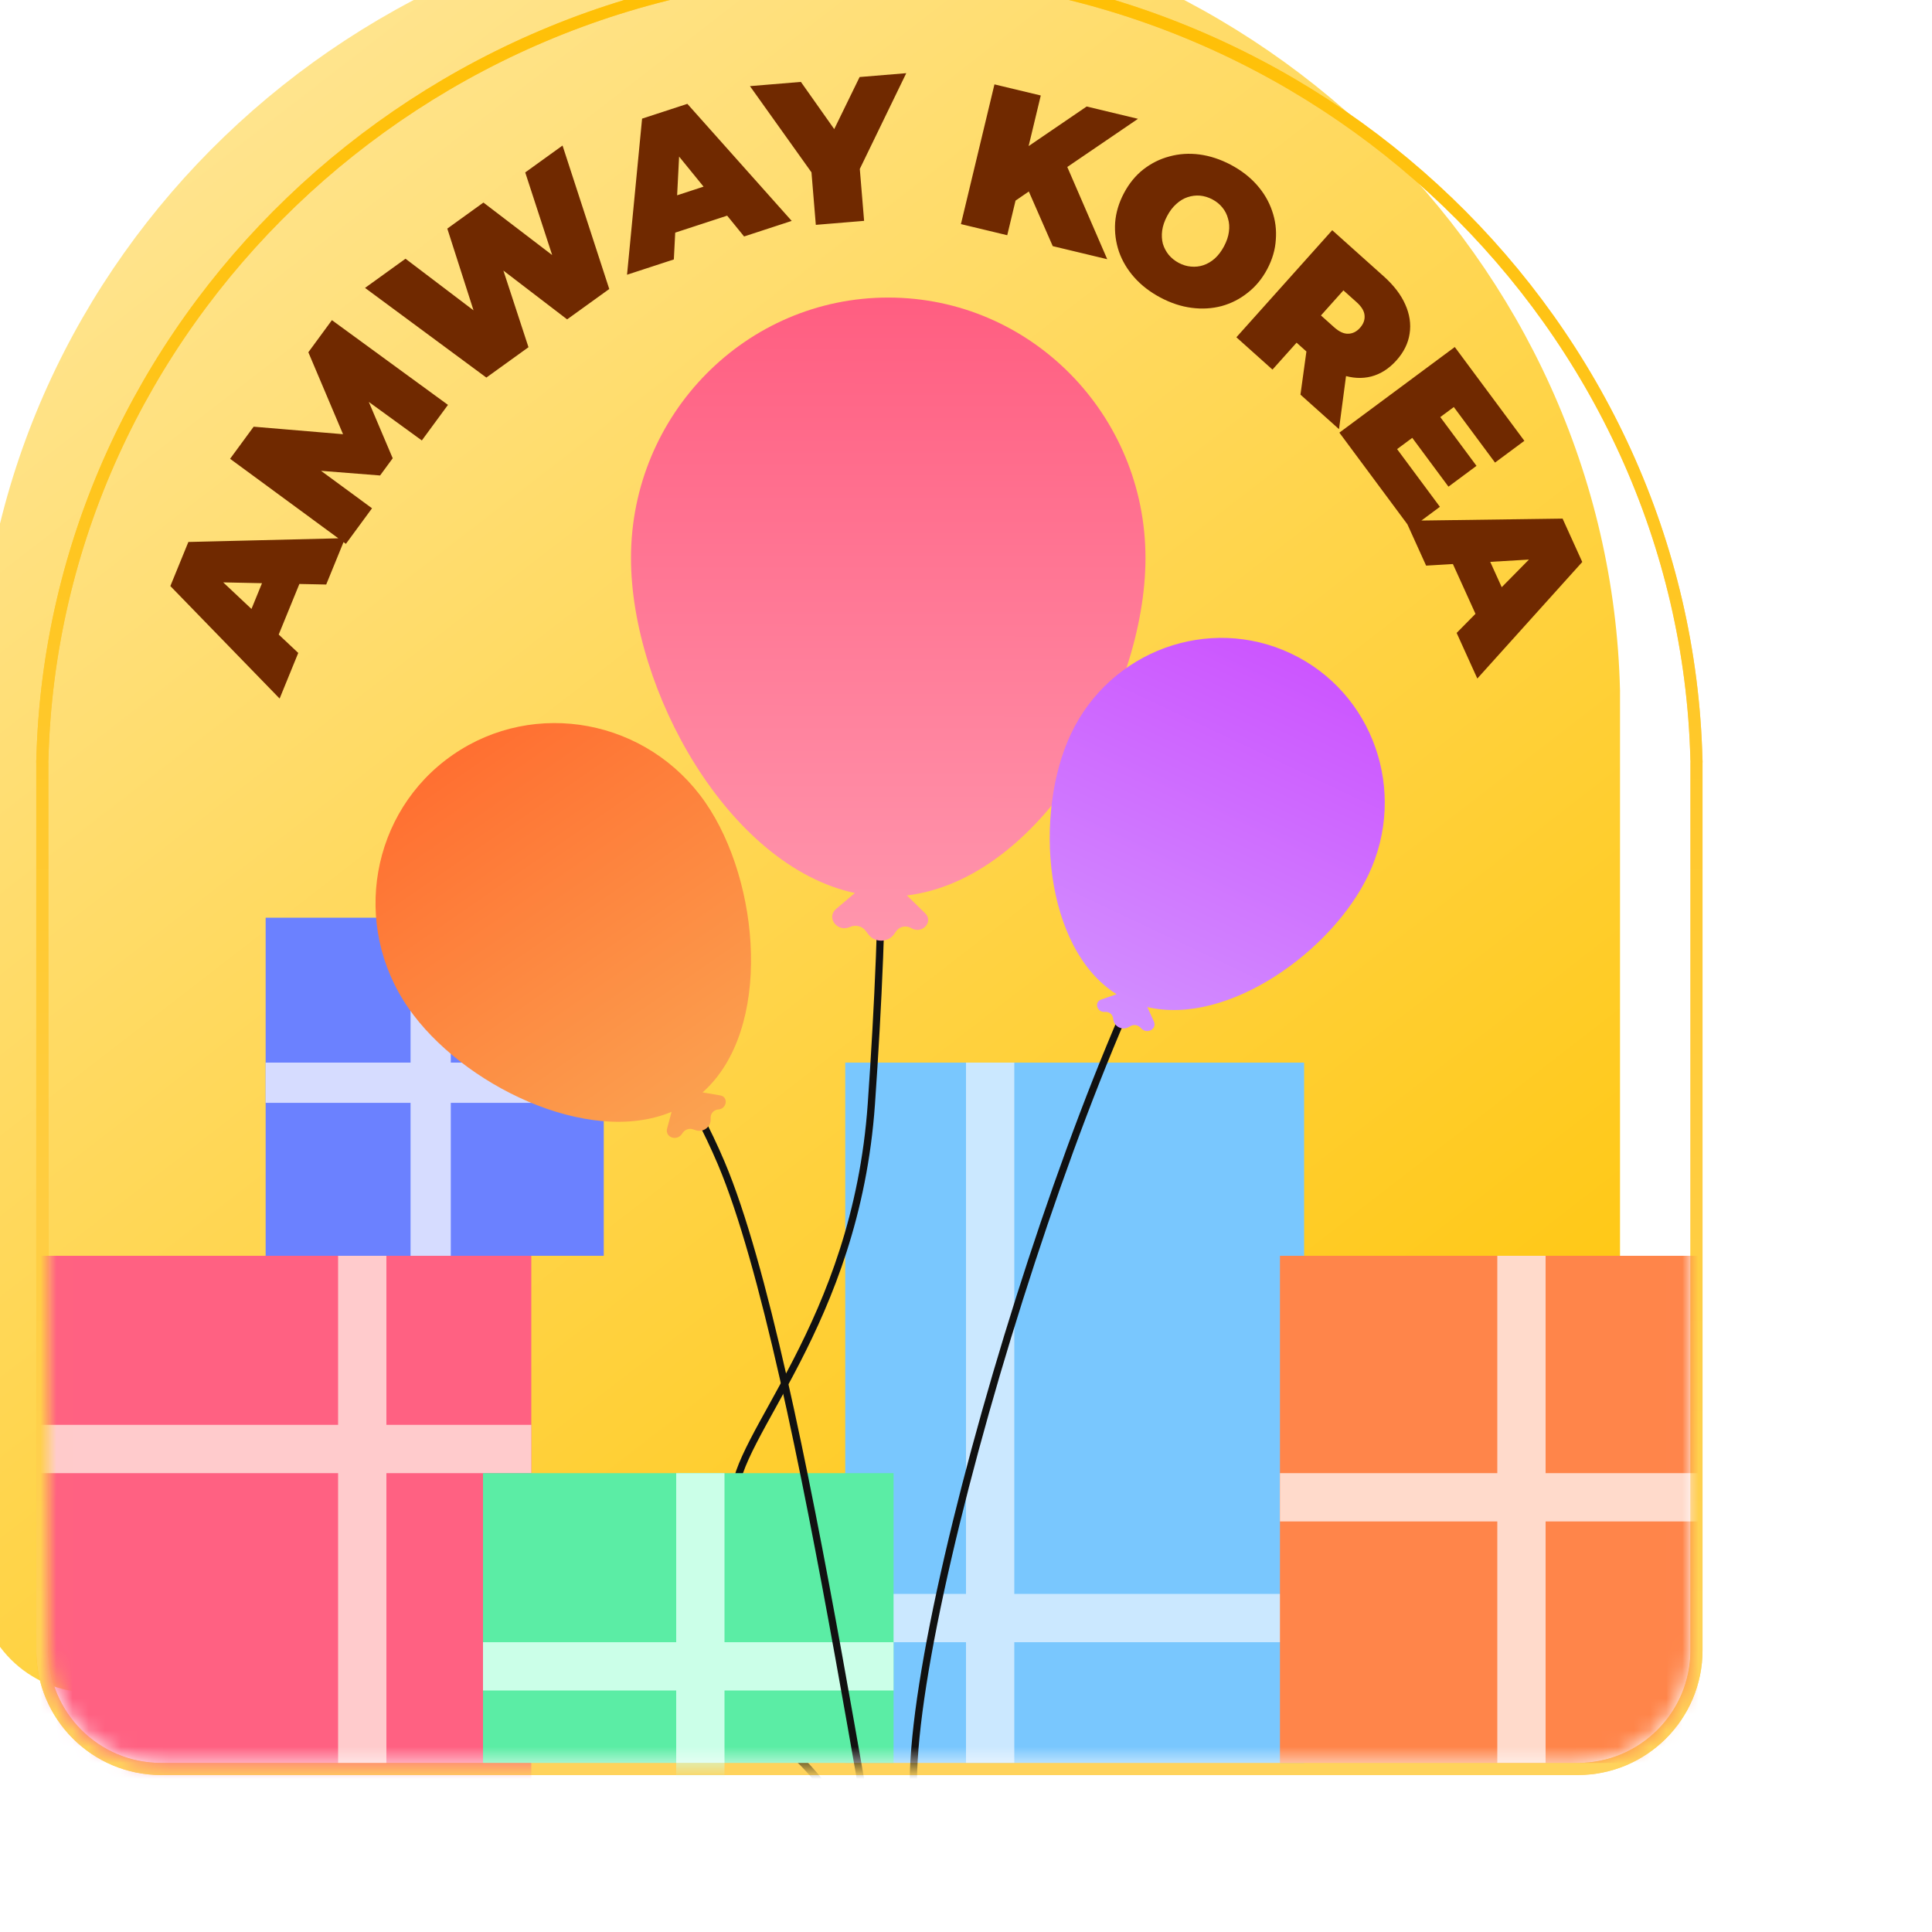 <svg width="120" height="120" viewBox="0 0 120 120" fill="none" xmlns="http://www.w3.org/2000/svg">
<g filter="url(#filter0_i_2729_13254)">
<g filter="url(#filter1_i_2729_13254)">
<path d="M103.997 115.5C107.863 115.5 110.997 112.366 110.997 108.5V53.283C111.004 53.436 110.997 53.129 110.997 53.283C110.376 26.493 87.774 4.5 60 4.5C32.226 4.5 9.624 26.493 9.003 53.283C9.003 53.129 8.996 53.436 9.003 53.283L9.003 108.5C9.003 112.366 12.137 115.5 16.003 115.5H103.997Z" fill="url(#paint0_linear_2729_13254)"/>
</g>
<path d="M103.997 115.875C108.07 115.875 111.372 112.573 111.372 108.5V53.372C111.372 53.369 111.373 53.366 111.373 53.363C111.373 53.359 111.374 53.356 111.374 53.353C111.374 53.348 111.375 53.344 111.375 53.341V53.306C111.375 53.296 111.374 53.284 111.374 53.273C111.374 53.263 111.373 53.251 111.373 53.24C111.373 53.235 111.372 53.23 111.372 53.225C111.372 53.222 111.372 53.218 111.372 53.214C111.372 53.212 111.371 53.209 111.371 53.206C111.371 53.203 111.371 53.199 111.37 53.193C111.37 53.191 111.369 53.188 111.368 53.185C110.694 26.226 87.941 4.125 60 4.125C32.059 4.125 9.306 26.226 8.632 53.185C8.631 53.188 8.63 53.191 8.63 53.193C8.629 53.199 8.629 53.203 8.629 53.206C8.629 53.209 8.628 53.212 8.628 53.214C8.628 53.218 8.628 53.222 8.628 53.225C8.628 53.23 8.627 53.235 8.627 53.24C8.627 53.251 8.626 53.263 8.626 53.273C8.626 53.284 8.625 53.296 8.625 53.306V53.341C8.625 53.344 8.626 53.348 8.626 53.353C8.626 53.356 8.627 53.359 8.627 53.363C8.627 53.366 8.628 53.369 8.628 53.372V108.5C8.628 112.573 11.93 115.875 16.003 115.875H103.997Z" stroke="#FFB80C" stroke-width="0.75"/>
<path d="M103.997 115.875C108.07 115.875 111.372 112.573 111.372 108.5V53.372C111.372 53.369 111.373 53.366 111.373 53.363C111.373 53.359 111.374 53.356 111.374 53.353C111.374 53.348 111.375 53.344 111.375 53.341V53.306C111.375 53.296 111.374 53.284 111.374 53.273C111.374 53.263 111.373 53.251 111.373 53.24C111.373 53.235 111.372 53.23 111.372 53.225C111.372 53.222 111.372 53.218 111.372 53.214C111.372 53.212 111.371 53.209 111.371 53.206C111.371 53.203 111.371 53.199 111.37 53.193C111.37 53.191 111.369 53.188 111.368 53.185C110.694 26.226 87.941 4.125 60 4.125C32.059 4.125 9.306 26.226 8.632 53.185C8.631 53.188 8.63 53.191 8.63 53.193C8.629 53.199 8.629 53.203 8.629 53.206C8.629 53.209 8.628 53.212 8.628 53.214C8.628 53.218 8.628 53.222 8.628 53.225C8.628 53.23 8.627 53.235 8.627 53.24C8.627 53.251 8.626 53.263 8.626 53.273C8.626 53.284 8.625 53.296 8.625 53.306V53.341C8.625 53.344 8.626 53.348 8.626 53.353C8.626 53.356 8.627 53.359 8.627 53.363C8.627 53.366 8.628 53.369 8.628 53.372V108.5C8.628 112.573 11.93 115.875 16.003 115.875H103.997Z" stroke="url(#paint1_linear_2729_13254)" stroke-opacity="0.6" stroke-width="0.75"/>
<mask id="mask0_2729_13254" style="mask-type:alpha" maskUnits="userSpaceOnUse" x="9" y="4" width="103" height="112">
<path d="M103.997 115.5C107.863 115.5 110.997 112.366 110.997 108.5V53.283C111.004 53.436 110.997 53.129 110.997 53.283C110.376 26.493 87.775 4.5 60 4.5C32.226 4.5 9.624 26.493 9.004 53.283C9.004 53.129 8.996 53.436 9.004 53.283L9.004 108.5C9.004 112.366 12.137 115.5 16.003 115.5H103.997Z" fill="url(#paint2_linear_2729_13254)"/>
</mask>
<g mask="url(#mask0_2729_13254)">
<rect x="7.5" y="84" width="31.5" height="33" fill="#FF6182"/>
<rect width="3" height="31.5" transform="matrix(1 0 0 -1 27 115.5)" fill="#FFCBCC"/>
<rect width="3" height="31.5" transform="matrix(-4.37114e-08 -1 -1 4.37114e-08 39 97.5)" fill="#FFCBCC"/>
<rect x="58.5" y="72" width="28.5" height="43.5" fill="#79C7FE"/>
<rect x="90" y="105" width="3" height="31.5" transform="rotate(90 90 105)" fill="#CBE8FF"/>
<path d="M69 115.5H66L66 72H69L69 115.5Z" fill="#CBE8FF"/>
<rect x="85.5" y="84" width="28.5" height="31.5" fill="#FF854A"/>
<rect width="3" height="31.5" transform="matrix(1 0 0 -1 99 115.5)" fill="#FFDACB"/>
<rect width="3" height="31.5" transform="matrix(-4.37114e-08 -1 -1 4.37114e-08 117 100.5)" fill="#FFDACB"/>
<rect x="22.5" y="63" width="21" height="21" fill="#6B81FF"/>
<rect x="31.5" y="61.5" width="2.5" height="22.5" fill="#D6DCFF"/>
<rect x="43.75" y="72" width="2.5" height="21.25" transform="rotate(90 43.75 72)" fill="#D6DCFF"/>
<path d="M23.368 49.388L16.581 42.401L17.7 39.663L27.437 39.426L26.261 42.306L18.231 42.139L18.674 41.053L24.525 46.555L23.368 49.388ZM22.805 46.652L21.088 45.124L22.641 41.323L24.937 41.435L22.805 46.652ZM27.484 39.78L20.291 34.496L21.755 32.503L28.565 33.075L27.795 34.123L25.152 27.879L26.616 25.885L33.824 31.148L32.201 33.357L28.323 30.54L28.579 30.191L30.392 34.464L29.607 35.533L24.926 35.164L25.243 34.732L29.107 37.57L27.484 39.78ZM36.209 29.452L28.673 23.882L31.187 22.07L37.465 26.834L36.203 27.744L33.783 20.199L36.027 18.581L42.285 23.36L41.075 24.232L38.623 16.71L40.94 15.04L43.842 23.951L41.225 25.837L36.107 21.919L36.81 21.412L38.825 27.566L36.209 29.452ZM44.946 23.064L45.881 13.369L48.693 12.45L55.174 19.721L52.217 20.688L47.149 14.457L48.264 14.092L47.854 22.114L44.946 23.064ZM46.668 20.865L46.722 18.567L50.624 17.291L52.025 19.114L46.668 20.865ZM56.672 19.966L56.349 16.065L57.184 17.8L52.581 11.35L55.745 11.087L58.861 15.499L57.019 15.652L59.392 10.785L62.289 10.545L58.836 17.663L59.348 15.817L59.671 19.718L56.672 19.966ZM68.747 18.688L69.356 15.438L73.495 12.615L76.682 13.38L72.042 16.541L70.019 17.813L68.747 18.688ZM65.685 19.919L67.767 11.241L70.644 11.931L68.561 20.61L65.685 19.919ZM71.388 21.288L69.643 17.303L72.022 15.75L74.772 22.1L71.388 21.288ZM78.075 24.481C77.436 24.142 76.896 23.727 76.456 23.233C76.022 22.744 75.704 22.21 75.501 21.631C75.302 21.044 75.223 20.44 75.264 19.817C75.313 19.199 75.495 18.593 75.809 17.999C76.128 17.398 76.527 16.908 77.008 16.528C77.5 16.144 78.042 15.873 78.635 15.716C79.232 15.552 79.855 15.511 80.503 15.595C81.159 15.683 81.806 15.896 82.445 16.234C83.09 16.576 83.63 16.992 84.063 17.482C84.497 17.971 84.813 18.509 85.012 19.095C85.215 19.674 85.292 20.273 85.243 20.892C85.206 21.507 85.028 22.115 84.71 22.716C84.395 23.309 83.992 23.797 83.5 24.181C83.016 24.569 82.475 24.845 81.878 25.01C81.285 25.167 80.664 25.204 80.016 25.12C79.367 25.036 78.72 24.823 78.075 24.481ZM79.215 22.329C79.463 22.46 79.716 22.537 79.974 22.558C80.239 22.583 80.495 22.555 80.74 22.474C80.997 22.388 81.234 22.249 81.451 22.057C81.673 21.857 81.865 21.603 82.028 21.295C82.191 20.987 82.292 20.689 82.329 20.401C82.37 20.105 82.352 19.831 82.274 19.578C82.208 19.322 82.09 19.091 81.92 18.885C81.757 18.684 81.552 18.517 81.304 18.386C81.056 18.255 80.8 18.176 80.534 18.151C80.276 18.13 80.019 18.162 79.762 18.247C79.516 18.328 79.283 18.469 79.062 18.669C78.844 18.862 78.654 19.112 78.491 19.42C78.328 19.728 78.225 20.03 78.184 20.326C78.147 20.614 78.161 20.886 78.228 21.142C78.305 21.395 78.425 21.622 78.588 21.824C78.758 22.029 78.967 22.198 79.215 22.329ZM82.794 26.949L88.747 20.299L91.948 23.165C92.569 23.721 93.014 24.301 93.282 24.907C93.556 25.517 93.647 26.123 93.554 26.724C93.466 27.319 93.193 27.873 92.734 28.386C92.274 28.899 91.754 29.232 91.172 29.384C90.597 29.53 89.993 29.498 89.361 29.286C88.736 29.079 88.113 28.699 87.492 28.143L85.535 26.391L87.358 26.363L85.036 28.956L82.794 26.949ZM86.774 30.512L87.309 26.627L89.684 28.753L89.168 32.655L86.774 30.512ZM87.137 26.61L87.049 24.7L88.864 26.325C89.174 26.602 89.464 26.737 89.734 26.728C90.011 26.725 90.257 26.603 90.473 26.362C90.688 26.121 90.782 25.863 90.755 25.588C90.734 25.318 90.569 25.044 90.258 24.767L88.444 23.142L90.351 23.019L87.137 26.61ZM95.337 31.741L97.708 34.935L95.967 36.227L93.597 33.032L95.337 31.741ZM92.776 33.895L95.435 37.479L93.613 38.831L89.191 32.872L96.359 27.554L100.681 33.38L98.859 34.732L96.299 31.282L92.776 33.895ZM93.316 38.345L103.055 38.212L104.277 40.906L97.759 48.145L96.475 45.312L102.113 39.592L102.597 40.66L94.579 41.132L93.316 38.345ZM95.69 39.816L97.98 39.617L99.676 43.356L98.018 44.948L95.69 39.816Z" fill="#702900"/>
<path d="M59.462 44.301C61.246 49.561 60.97 62.434 60.122 74.563C59.159 88.337 51.55 95.219 51.633 99.002" stroke="#111111" stroke-width="0.45"/>
<path d="M61.178 24.482C70.003 24.486 77.152 31.733 77.148 40.668C77.143 49.203 70.609 60.619 62.331 61.618L63.465 62.728C64.005 63.257 63.266 64.05 62.606 63.649C62.298 63.461 61.88 63.538 61.677 63.821L61.522 64.037C61.153 64.549 60.33 64.557 59.948 64.052L59.757 63.802C59.543 63.519 59.132 63.422 58.794 63.576C58.009 63.932 57.296 62.994 57.938 62.45L59.098 61.468C51.248 59.789 45.188 48.879 45.192 40.651C45.197 31.717 52.354 24.477 61.178 24.482Z" fill="url(#paint3_linear_2729_13254)"/>
<path d="M82.792 57.015C75.54 63.309 62.813 103.682 62.73 116.627C62.656 128.316 55.378 111.683 53.878 115.007" stroke="#111111" stroke-width="0.45"/>
<path d="M86.185 46.592C81.08 44.179 74.962 46.413 72.519 51.581C70.185 56.519 70.839 64.91 75.353 67.753L74.394 68.085C73.936 68.243 74.147 68.904 74.638 68.852C74.868 68.828 75.088 68.987 75.129 69.206L75.159 69.373C75.232 69.771 75.706 70 76.065 69.813L76.243 69.721C76.445 69.615 76.709 69.672 76.863 69.853C77.219 70.275 77.888 69.927 77.666 69.437L77.264 68.551C82.263 69.729 88.754 65.078 91.004 60.319C93.447 55.151 91.289 49.005 86.185 46.592Z" fill="url(#paint4_linear_2729_13254)"/>
<rect x="36" y="97.5" width="25.5" height="18" fill="#5BEDA5"/>
<rect width="3" height="31.5" transform="matrix(1 0 0 -1 48 129)" fill="#CBFFE8"/>
<rect width="3" height="25.5" transform="matrix(-4.37114e-08 -1 -1 4.37114e-08 61.5 111)" fill="#CBFFE8"/>
<path d="M41.895 60.486C41.492 64.962 47.268 69.896 50.804 78.259C56.052 90.671 61.05 129.424 62.453 131.45" stroke="#111111" stroke-width="0.45"/>
<path d="M34.122 52.886C39.215 49.36 46.238 50.682 49.809 55.838C53.22 60.765 54.015 69.964 49.639 73.851L50.737 74.038C51.26 74.127 51.15 74.88 50.609 74.913C50.357 74.928 50.147 75.139 50.142 75.383L50.139 75.57C50.131 76.013 49.66 76.346 49.237 76.208L49.027 76.14C48.79 76.063 48.514 76.171 48.381 76.395C48.071 76.915 47.284 76.659 47.437 76.088L47.714 75.058C42.513 77.228 34.654 73.357 31.366 68.608C27.795 63.452 29.029 56.413 34.122 52.886Z" fill="url(#paint5_linear_2729_13254)"/>
</g>
</g>
<defs>
<filter id="filter0_i_2729_13254" x="-6" y="-6" width="126" height="126" filterUnits="userSpaceOnUse" color-interpolation-filters="sRGB">
<feFlood flood-opacity="0" result="BackgroundImageFix"/>
<feBlend mode="normal" in="SourceGraphic" in2="BackgroundImageFix" result="shape"/>
<feColorMatrix in="SourceAlpha" type="matrix" values="0 0 0 0 0 0 0 0 0 0 0 0 0 0 0 0 0 0 127 0" result="hardAlpha"/>
<feOffset dx="-6" dy="-6"/>
<feGaussianBlur stdDeviation="3"/>
<feComposite in2="hardAlpha" operator="arithmetic" k2="-1" k3="1"/>
<feColorMatrix type="matrix" values="0 0 0 0 0 0 0 0 0 0 0 0 0 0 0 0 0 0 0.25 0"/>
<feBlend mode="overlay" in2="shape" result="effect1_innerShadow_2729_13254"/>
</filter>
<filter id="filter1_i_2729_13254" x="3.875" y="-0.625" width="107.875" height="116.875" filterUnits="userSpaceOnUse" color-interpolation-filters="sRGB">
<feFlood flood-opacity="0" result="BackgroundImageFix"/>
<feBlend mode="normal" in="SourceGraphic" in2="BackgroundImageFix" result="shape"/>
<feColorMatrix in="SourceAlpha" type="matrix" values="0 0 0 0 0 0 0 0 0 0 0 0 0 0 0 0 0 0 127 0" result="hardAlpha"/>
<feOffset dx="-4.375" dy="-4.375"/>
<feGaussianBlur stdDeviation="2.188"/>
<feComposite in2="hardAlpha" operator="arithmetic" k2="-1" k3="1"/>
<feColorMatrix type="matrix" values="0 0 0 0 0 0 0 0 0 0 0 0 0 0 0 0 0 0 0.3 0"/>
<feBlend mode="overlay" in2="shape" result="effect1_innerShadow_2729_13254"/>
</filter>
<linearGradient id="paint0_linear_2729_13254" x1="9" y1="4.5" x2="100.944" y2="123.284" gradientUnits="userSpaceOnUse">
<stop stop-color="#FFE9A3"/>
<stop offset="1" stop-color="#FFC300"/>
</linearGradient>
<linearGradient id="paint1_linear_2729_13254" x1="60" y1="115.5" x2="60" y2="4.5" gradientUnits="userSpaceOnUse">
<stop stop-color="#FFE591"/>
<stop offset="1" stop-color="#FFC400"/>
</linearGradient>
<linearGradient id="paint2_linear_2729_13254" x1="9" y1="4.5" x2="100.944" y2="123.284" gradientUnits="userSpaceOnUse">
<stop stop-color="#FFDD6B"/>
<stop offset="1" stop-color="#FFC300"/>
</linearGradient>
<linearGradient id="paint3_linear_2729_13254" x1="61.178" y1="24.482" x2="61.158" y2="64.426" gradientUnits="userSpaceOnUse">
<stop stop-color="#FF5E81"/>
<stop offset="1" stop-color="#FF96AD"/>
</linearGradient>
<linearGradient id="paint4_linear_2729_13254" x1="86.185" y1="46.592" x2="75.263" y2="69.698" gradientUnits="userSpaceOnUse">
<stop stop-color="#CC55FF"/>
<stop offset="1" stop-color="#D28FFF"/>
</linearGradient>
<linearGradient id="paint5_linear_2729_13254" x1="50.085" y1="75.94" x2="34.122" y2="52.886" gradientUnits="userSpaceOnUse">
<stop stop-color="#FBA351"/>
<stop offset="1" stop-color="#FF6F31"/>
</linearGradient>
</defs>
</svg>
